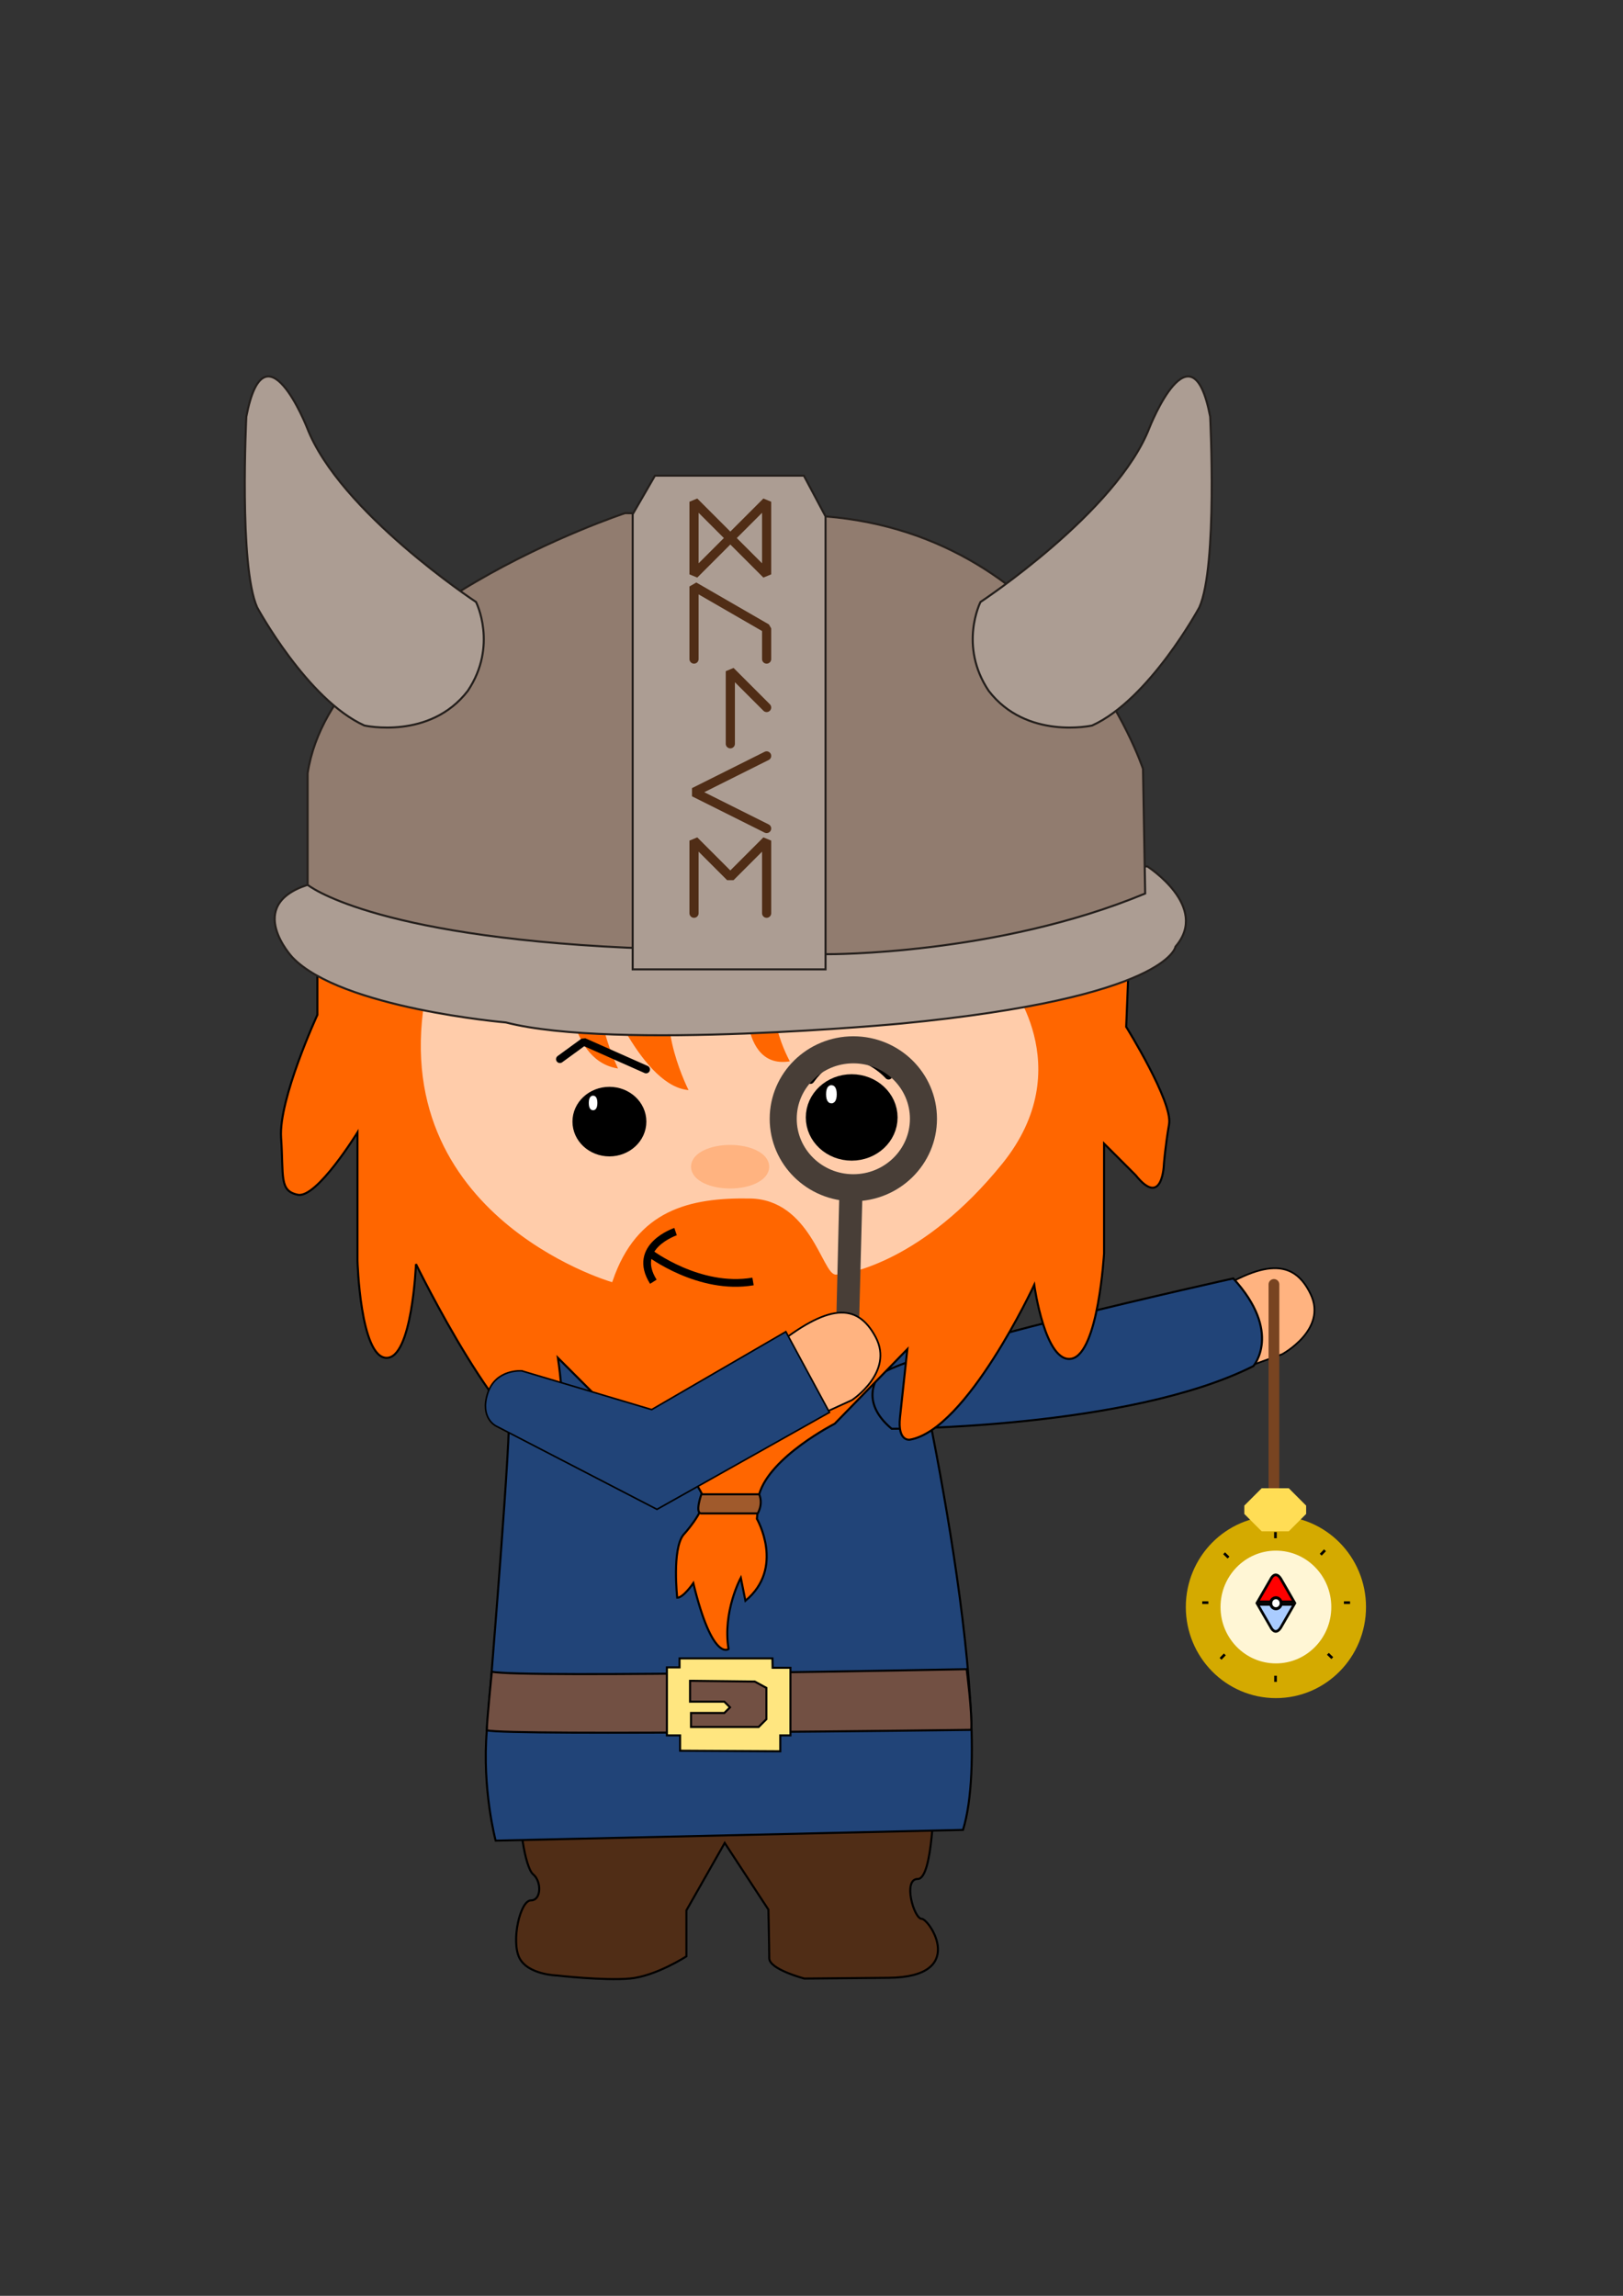 <?xml version="1.0" encoding="UTF-8" standalone="no"?>
<!-- Created with Inkscape (http://www.inkscape.org/) -->

<svg
   xmlns:dc="http://purl.org/dc/elements/1.1/"
   xmlns:cc="http://creativecommons.org/ns#"
   xmlns:rdf="http://www.w3.org/1999/02/22-rdf-syntax-ns#"
   xmlns:svg="http://www.w3.org/2000/svg"
   xmlns="http://www.w3.org/2000/svg"
   xmlns:sodipodi="http://sodipodi.sourceforge.net/DTD/sodipodi-0.dtd"
   xmlns:inkscape="http://www.inkscape.org/namespaces/inkscape"
   width="793.701"
   height="1122.52"
   viewBox="0 0 210 297"
   version="1.1"
   id="svg8"
   inkscape:version="0.92.4 (5da689c313, 2019-01-14)"
   sodipodi:docname="buscar.svg">
  <rect x="0" y="0" width="210" height="297" fill="#333333" stroke="none"/>
  <defs
     id="defs2" />
  <sodipodi:namedview
     id="base"
     pagecolor="#ffffff"
     bordercolor="#666666"
     borderopacity="1.0"
     inkscape:pageopacity="0.0"
     inkscape:pageshadow="2"
     inkscape:zoom="1.3344978"
     inkscape:cx="313.38202"
     inkscape:cy="334.74456"
     inkscape:document-units="mm"
     inkscape:current-layer="layer1"
     showgrid="false"
     units="px"
     inkscape:window-width="1920"
     inkscape:window-height="966"
     inkscape:window-x="0"
     inkscape:window-y="84"
     inkscape:window-maximized="1" />
  <g
     inkscape:label="Capa 1"
     inkscape:groupmode="layer"
     id="layer1">
    <g
       id="g71"
       transform="matrix(-1,0,0,1,201.728,0)">
      <path
         inkscape:connector-curvature="0"
         id="path919"
         d="m 80.892,232.267 c 0,0 0.099,10.805 2.082,10.805 1.983,0 0.496,5.155 -0.496,5.155 -0.991,0 -6.047,7.534 4.263,7.633 10.31,0.099 10.905,0.099 10.905,0.099 0,0 4.548,-1.187 4.548,-2.626 0,-1.439 0.112,-6.296 0.112,-6.296 l 5.651,-8.624 4.957,8.724 v 5.948 c 0,0 3.965,2.577 7.336,2.875 3.37,0.297 9.418,-0.397 9.418,-0.397 0,0 3.767,-0.099 4.857,-2.28 1.09,-2.181 -0.099,-7.435 -1.487,-7.435 -1.388,0 -1.388,-2.478 -0.297,-3.37 1.09,-0.892 1.983,-7.138 1.586,-9.715 z"
         style="fill:#502d16;stroke:#000000;stroke-width:0.265px;stroke-linecap:butt;stroke-linejoin:miter;stroke-opacity:1" />
      <g
         id="g62">
        <path
           style="fill:#214478;stroke:#000000;stroke-width:0.265px;stroke-linecap:butt;stroke-linejoin:miter;stroke-opacity:1"
           d="m 83.976,171.667 c 0,0 -11.61,49.597 -6.851,65.061 l 60.471,1.388 c 0,0 1.784,-6.691 1.14,-14.275 -0.644,-7.584 -3.222,-39.455 -2.825,-40.842 v -10.954 z"
           id="path968"
           inkscape:connector-curvature="0" />
        <g
           id="g55">
          <path
             inkscape:connector-curvature="0"
             id="path909"
             d="m 76.055,223.784 c -0.14,-2.173 0.596,-7.851 0.596,-7.851 0,0 58.07,1.191 61.44,0.324 0,0 0.669,6.592 0.644,7.584 -2.577,0.743 -62.68,-0.057 -62.68,-0.057 z"
             style="opacity:1;fill:#725043;fill-opacity:1;stroke:#000000;stroke-width:0.265px;stroke-linecap:butt;stroke-linejoin:miter;stroke-opacity:1" />
          <path
             inkscape:connector-curvature="0"
             id="path911"
             d="m 99.454,215.754 v 8.748 h 1.313 v 2.057 l 12.962,-0.074 v -1.983 h 1.71 v -8.798 h -1.636 v -1.165 h -12.02 l -0.025,1.214 z"
             style="opacity:1;fill:#ffe680;stroke:#000000;stroke-width:0.265px;stroke-linecap:butt;stroke-linejoin:miter;stroke-opacity:1" />
          <path
             inkscape:connector-curvature="0"
             id="path913"
             d="m 104.064,217.538 8.377,-0.099 v 2.701 h -4.436 l -0.731,0.731 0.731,0.731 h 4.312 v 1.809 h -8.748 l -1.004,-1.004 v -4.052 z"
             style="opacity:1;fill:#725043;fill-opacity:1;stroke:#000000;stroke-width:0.265px;stroke-linecap:butt;stroke-linejoin:miter;stroke-opacity:1" />
        </g>
      </g>
    </g>
    <path
       style="fill:#ffb380;stroke:#000000;stroke-width:0.224px;stroke-linecap:butt;stroke-linejoin:miter;stroke-opacity:1"
       d="m 159.949,177.343 5.944,-2.151 c 0,0 5.884,-3.174 3.698,-7.756 -2.186,-4.582 -6.076,-4.556 -13.631,0.467 z"
       id="path938"
       inkscape:connector-curvature="0" />
    <path
       style="fill:#d38d5f;stroke:#784421;stroke-width:1.392;stroke-linecap:round;stroke-linejoin:round;stroke-miterlimit:4;stroke-dasharray:none;stroke-opacity:1;paint-order:markers fill stroke"
       d="m 164.835,166.159 v 26.198"
       id="path1021"
       inkscape:connector-curvature="0" />
    <path
       inkscape:connector-curvature="0"
       id="path974"
       d="m 115.374,184.835 c 0,0 30.679,-0.002 46.798,-8.106 0,0 3.803,-4.353 -2.597,-11.344 0,0 -43.337,9.584 -45.901,12.649 0,0 -2.609,3.198 1.7,6.801 z"
       style="fill:#214478;fill-opacity:1;stroke:#000000;stroke-width:0.265px;stroke-linecap:butt;stroke-linejoin:miter;stroke-opacity:1" />
    <g
       id="g1140"
       transform="matrix(-1,0,0,1,201.728,0)">
      <path
         inkscape:connector-curvature="0"
         id="path870"
         d="m 121.653,183.548 7.886,-7.886 c -1.612,11.145 0.771,11.426 0.771,11.426 5.818,0.561 17.594,-23.553 17.594,-23.553 0,0 0.491,12.267 3.855,12.127 3.365,-0.14 3.715,-12.547 3.715,-12.547 v -16.613 c 0,0 5.257,8.552 7.711,8.061 2.453,-0.491 1.823,-2.383 2.173,-7.36 0.35,-4.977 -4.697,-15.912 -4.697,-15.912 V 118.265 H 55.415 l 0.595,14.572 c 0,0 -6.047,9.715 -5.551,12.59 0.496,2.875 0.669,5.155 0.669,5.155 0,0 0.149,5.824 3.668,1.437 l 4.077,-4.077 v 14.188 c 0,0 0.731,12.887 4.176,13.631 3.445,0.743 4.857,-9.541 4.857,-9.541 0,0 8.711,18.765 16.106,20.027 0,0 1.612,0.28 1.262,-2.909 l -0.946,-8.797 9.393,9.638 c 0,0 8.386,4.271 9.774,9.129 l 0.297,3.172 c 0,0 -3.668,6.344 1.487,10.607 l 0.595,-2.974 c 0,0 2.379,4.362 1.586,9.219 0,0 2.082,1.685 4.56,-8.525 0,0 1.289,1.884 2.082,1.884 0,0 0.694,-6.245 -0.793,-8.129 0,0 -2.677,-2.875 -2.677,-4.758 0,0 2.776,-5.948 5.75,-5.948 z"
         style="opacity:1;fill:#ff6600;stroke:#000000;stroke-width:0.265px;stroke-linecap:butt;stroke-linejoin:miter;stroke-opacity:1" />
      <path
         inkscape:connector-curvature="0"
         id="path885"
         d="m 71.573,126.691 c 0,0 -9.517,11.301 0.595,23.792 10.111,12.491 19.826,14.275 21.413,14.275 1.586,0 3.223,-9.704 11.074,-9.844 7.851,-0.14 14.79,1.472 17.945,10.795 0,0 30.46,-8.881 23.521,-39.017 H 128.475 c 0,0 0,10.905 -6.939,11.698 0,0 3.172,-6.344 2.379,-11.103 0,0 -5.155,13.68 -11.499,13.879 0,0 4.56,-8.724 1.784,-14.275 l -8.922,-0.198 c 0,0 1.388,12.094 -5.948,10.706 0,0 4.419,-7.832 0,-9.913 z"
         style="opacity:1;fill:#ffccaa;stroke:#ffccaa;stroke-width:0.265px;stroke-linecap:butt;stroke-linejoin:miter;stroke-opacity:1" />
      <path
         inkscape:connector-curvature="0"
         id="path1073"
         d="m 103.494,193.308 h 7.484 c 0,0 0.892,2.478 0,2.478 -0.892,0 -7.286,0 -7.286,0 0,0 -0.743,-1.14 -0.198,-2.478 z"
         style="fill:#a05a2c;stroke:#000000;stroke-width:0.265px;stroke-linecap:butt;stroke-linejoin:miter;stroke-opacity:1" />
    </g>
    <path
       style="fill:#ac9d93;stroke:#241f1c;stroke-width:0.265px;stroke-linecap:butt;stroke-linejoin:miter;stroke-opacity:1"
       d="m 148.455,112.084 c 0,0 8.131,5.187 3.645,10.374 0,0 -0.841,6.589 -35.469,9.954 0,0 -37.011,3.505 -51.171,-0.14 0,0 -21.309,-1.823 -27.618,-8.412 0,0 -6.309,-6.729 1.963,-9.393 z"
       id="path866"
       inkscape:connector-curvature="0" />
    <path
       style="fill:#917c6f;stroke:#241f1c;stroke-width:0.265px;stroke-linecap:butt;stroke-linejoin:miter;stroke-opacity:1"
       d="m 148.174,115.589 -0.28,-16.122 c 0,0 -9.954,-30.142 -41.077,-32.665 l -25.936,-0.421 c 0,0 -37.852,12.477 -41.077,33.647 v 14.44 c 0,0 7.991,6.589 41.357,8.131 l 25.936,0.841 c 0,0 21.87,0.14 41.077,-7.851 z"
       id="path864"
       inkscape:connector-curvature="0" />
    <path
       style="fill:#ac9d93;stroke:#241f1c;stroke-width:0.265px;stroke-linecap:butt;stroke-linejoin:miter;stroke-opacity:1"
       d="M 106.817,66.801 V 125.402 H 81.863 V 66.521 l 2.88,-4.987 h 19.271 z"
       id="path868"
       inkscape:connector-curvature="0" />
    <path
       style="fill:#ac9d93;stroke:#241f1c;stroke-width:0.265px;stroke-linecap:butt;stroke-linejoin:miter;stroke-opacity:1"
       d="m 126.865,77.877 c 0,0 17.664,-11.636 21.87,-22.571 0,0 5.468,-13.879 7.851,-1.402 0,0 0.981,19.347 -1.402,24.674 0,0 -6.449,11.916 -13.879,15.281 0,0 -8.473,1.903 -13.38,-4.491 -3.916,-5.849 -1.06,-11.491 -1.06,-11.491 z"
       id="path860"
       inkscape:connector-curvature="0" />
    <path
       inkscape:connector-curvature="0"
       id="path862"
       d="m 61.592,77.877 c 0,0 -17.664,-11.636 -21.87,-22.571 0,0 -5.468,-13.879 -7.851,-1.402 0,0 -0.981,19.347 1.402,24.674 0,0 6.449,11.916 13.879,15.281 0,0 8.473,1.903 13.38,-4.491 3.916,-5.849 1.06,-11.491 1.06,-11.491 z"
       style="fill:#ac9d93;stroke:#241f1c;stroke-width:0.265px;stroke-linecap:butt;stroke-linejoin:miter;stroke-opacity:1" />
    <path
       style="fill:#802000;fill-opacity:0;stroke:#502d16;stroke-width:1.184;stroke-linecap:round;stroke-linejoin:bevel;stroke-miterlimit:4;stroke-dasharray:none;stroke-opacity:1;paint-order:stroke markers fill"
       d="m 89.8,118.141 v -9.394 l 4.697,4.697 4.697,-4.697 v 9.394"
       id="path10830"
       inkscape:connector-curvature="0" />
    <path
       style="fill:#802000;fill-opacity:0;stroke:#502d16;stroke-width:1.184;stroke-linecap:round;stroke-linejoin:bevel;stroke-miterlimit:4;stroke-dasharray:none;stroke-opacity:1;paint-order:stroke markers fill"
       d="m 99.194,107.182 -9.394,-4.697 9.394,-4.697"
       id="path10832"
       inkscape:connector-curvature="0" />
    <path
       style="fill:#802000;fill-opacity:0;stroke:#502d16;stroke-width:1.184;stroke-linecap:round;stroke-linejoin:bevel;stroke-miterlimit:4;stroke-dasharray:none;stroke-opacity:1;paint-order:stroke markers fill"
       d="m 94.497,96.222 v -9.394 l 4.697,4.697"
       id="path10834"
       inkscape:connector-curvature="0" />
    <path
       style="fill:#802000;fill-opacity:0;stroke:#502d16;stroke-width:1.184;stroke-linecap:round;stroke-linejoin:bevel;stroke-miterlimit:4;stroke-dasharray:none;stroke-opacity:1;paint-order:stroke markers fill"
       d="m 89.8,85.262 v -9.394 l 9.394,5.424 v 3.97"
       id="path10836"
       inkscape:connector-curvature="0" />
    <path
       style="fill:#802000;fill-opacity:0;stroke:#502d16;stroke-width:1.184;stroke-linecap:round;stroke-linejoin:bevel;stroke-miterlimit:4;stroke-dasharray:none;stroke-opacity:1;paint-order:stroke markers fill"
       d="m 89.8,74.302 v -9.394 l 9.394,9.394 v -9.394 z"
       id="path10838"
       inkscape:connector-curvature="0" />
    <path
       style="fill:#483e37;fill-opacity:1;stroke:#483e37;stroke-width:0.265px;stroke-linecap:butt;stroke-linejoin:miter;stroke-opacity:1"
       d="m 108.748,153.853 c 0,0 1.307,-2.577 2.726,0 l -0.599,22.9 c 0,0 -1.644,2.23 -2.677,0 z"
       id="path949"
       inkscape:connector-curvature="0" />
    <g
       id="g906"
       transform="matrix(-0.675,0.365,0.365,0.675,90.839,11.491)">
      <path
         style="fill:#ffb380;stroke:#000000;stroke-width:0.291px;stroke-linecap:butt;stroke-linejoin:miter;stroke-opacity:1"
         d="m 90.966,205.934 -8.038,0.538 c 0,0 -8.539,-0.734 -8.578,-7.445 -0.039,-6.711 4.45,-8.737 15.942,-6.646 z"
         id="path940"
         inkscape:connector-curvature="0" />
      <path
         inkscape:connector-curvature="0"
         id="path902"
         d="m 129.539,175.662 -16.157,16.157 -26.146,-0.792 v 15.465 l 33.358,0.545 17.199,-25.279 c 0,0 1.784,-2.478 -1.388,-5.502 -3.172,-3.024 -6.867,-0.595 -6.867,-0.595 z"
         style="fill:#214478;fill-opacity:1;stroke:#000000;stroke-width:0.265px;stroke-linecap:butt;stroke-linejoin:miter;stroke-opacity:1" />
    </g>
    <g
       transform="matrix(-1.242,0,0,1.242,224.366,-37.071)"
       id="g898">
      <ellipse
         ry="3.501"
         rx="3.782"
         cy="146.239"
         cx="91.921"
         id="path886"
         style="opacity:1;fill:#000000;fill-opacity:1;fill-rule:nonzero;stroke:#000000;stroke-width:1.998;stroke-linecap:round;stroke-linejoin:bevel;stroke-miterlimit:4;stroke-dasharray:none;stroke-opacity:1;paint-order:stroke markers fill" />
      <ellipse
         ry="0.528"
         rx="0.137"
         cy="143.825"
         cx="94.034"
         id="path892"
         style="opacity:1;fill:#ffffff;fill-opacity:1;fill-rule:nonzero;stroke:#ffffff;stroke-width:0.838;stroke-linecap:round;stroke-linejoin:bevel;stroke-miterlimit:4;stroke-dasharray:none;stroke-opacity:1;paint-order:stroke markers fill" />
    </g>
    <ellipse
       style="opacity:1;fill:#ffb380;fill-opacity:1;fill-rule:nonzero;stroke:#ffb380;stroke-width:1.5;stroke-linecap:round;stroke-linejoin:bevel;stroke-miterlimit:4;stroke-dasharray:none;stroke-opacity:1;paint-order:stroke markers fill"
       id="path936"
       cx="-94.469"
       cy="150.934"
       rx="4.311"
       ry="2.068"
       transform="scale(-1,1)" />
    <path
       inkscape:connector-curvature="0"
       id="path852"
       d="m 114.968,139.155 c 0,0 -5.327,-6.028 -10.094,0.561"
       style="fill:none;stroke:#000000;stroke-width:1;stroke-linecap:round;stroke-linejoin:bevel;stroke-miterlimit:4;stroke-dasharray:none;stroke-opacity:1;paint-order:markers fill stroke" />
    <g
       id="g138"
       transform="matrix(-1,0,0,1,170.773,-1.14)">
      <ellipse
         style="opacity:1;fill:#000000;fill-opacity:1;fill-rule:nonzero;stroke:#000000;stroke-width:1.998;stroke-linecap:round;stroke-linejoin:bevel;stroke-miterlimit:4;stroke-dasharray:none;stroke-opacity:1;paint-order:stroke markers fill"
         id="ellipse134"
         cx="91.921"
         cy="146.239"
         rx="3.782"
         ry="3.501" />
      <ellipse
         style="opacity:1;fill:#ffffff;fill-opacity:1;fill-rule:nonzero;stroke:#ffffff;stroke-width:0.838;stroke-linecap:round;stroke-linejoin:bevel;stroke-miterlimit:4;stroke-dasharray:none;stroke-opacity:1;paint-order:stroke markers fill"
         id="ellipse136"
         cx="94.034"
         cy="143.825"
         rx="0.137"
         ry="0.528" />
    </g>
    <path
       style="fill:none;stroke:#000000;stroke-width:1;stroke-linecap:round;stroke-linejoin:bevel;stroke-miterlimit:4;stroke-dasharray:none;stroke-opacity:1"
       d="m 72.446,137.019 3.085,-2.246 8.065,3.581"
       id="path140"
       inkscape:connector-curvature="0" />
    <ellipse
       style="opacity:1;fill:none;fill-opacity:1;fill-rule:nonzero;stroke:#483e37;stroke-width:3.5;stroke-linecap:round;stroke-linejoin:bevel;stroke-miterlimit:4;stroke-dasharray:none;stroke-opacity:1;paint-order:stroke markers fill"
       id="path947"
       cx="110.413"
       cy="144.732"
       rx="9.073"
       ry="8.922" />
    <g
       id="g1204"
       transform="matrix(1.283,0,0,1.283,-46.468,-52.373)">
      <g
         id="g1187">
        <ellipse
           style="opacity:1;fill:#fff6d5;fill-opacity:1;fill-rule:nonzero;stroke:#d4aa00;stroke-width:3.5;stroke-linecap:round;stroke-linejoin:bevel;stroke-miterlimit:4;stroke-dasharray:none;stroke-opacity:1;paint-order:stroke markers fill"
           id="path951"
           cx="164.893"
           cy="202.858"
           rx="7.336"
           ry="7.435" />
        <rect
           style="opacity:1;fill:#ffdd55;fill-opacity:1;fill-rule:nonzero;stroke:#ffdd55;stroke-width:3.5;stroke-linecap:round;stroke-linejoin:bevel;stroke-miterlimit:4;stroke-dasharray:none;stroke-opacity:1;paint-order:stroke markers fill"
           id="rect953"
           width="2.734"
           height="0.841"
           x="163.457"
           y="192.632" />
      </g>
      <g
         transform="translate(-6.847,1.371)"
         id="g972">
        <path
           style="fill:#ff0000;stroke:#000000;stroke-width:0.265px;stroke-linecap:butt;stroke-linejoin:miter;stroke-opacity:1"
           d="m 171.159,198.777 -1.262,2.186 h 3.68 l -1.258,-2.178 c 0,0 -0.565,-1.217 -1.161,-0.008 z"
           id="path955"
           inkscape:connector-curvature="0" />
        <path
           inkscape:connector-curvature="0"
           id="path957"
           d="m 171.16,203.411 -1.262,-2.186 h 3.68 l -1.258,2.178 c 0,0 -0.565,1.217 -1.161,0.008 z"
           style="fill:#aaccff;stroke:#000000;stroke-width:0.265px;stroke-linecap:butt;stroke-linejoin:miter;stroke-opacity:1" />
        <ellipse
           style="opacity:1;fill:#ffffff;fill-opacity:1;fill-rule:nonzero;stroke:#000000;stroke-width:0.3;stroke-linecap:round;stroke-linejoin:bevel;stroke-miterlimit:4;stroke-dasharray:none;stroke-opacity:1;paint-order:stroke markers fill"
           id="path967"
           cx="171.744"
           cy="201.105"
           rx="0.527"
           ry="0.556" />
      </g>
      <path
         inkscape:connector-curvature="0"
         id="path989"
         d="m 157.464,202.418 h 0.62"
         style="fill:none;stroke:#000000;stroke-width:0.265px;stroke-linecap:butt;stroke-linejoin:miter;stroke-opacity:1" />
      <path
         style="fill:none;stroke:#000000;stroke-width:0.265px;stroke-linecap:butt;stroke-linejoin:miter;stroke-opacity:1"
         d="m 159.668,197.44 0.445,0.431"
         id="path991"
         inkscape:connector-curvature="0" />
      <path
         style="fill:none;stroke:#000000;stroke-width:0.265px;stroke-linecap:butt;stroke-linejoin:miter;stroke-opacity:1"
         d="m 171.751,202.418 h 0.62"
         id="path993"
         inkscape:connector-curvature="0" />
      <path
         inkscape:connector-curvature="0"
         id="path995"
         d="m 164.854,209.786 v 0.62"
         style="fill:none;stroke:#000000;stroke-width:0.265px;stroke-linecap:butt;stroke-linejoin:miter;stroke-opacity:1" />
      <path
         style="fill:none;stroke:#000000;stroke-width:0.265px;stroke-linecap:butt;stroke-linejoin:miter;stroke-opacity:1"
         d="m 164.845,195.3 v 0.62"
         id="path997"
         inkscape:connector-curvature="0" />
      <path
         inkscape:connector-curvature="0"
         id="path999"
         d="m 170.135,207.577 0.445,0.431"
         style="fill:none;stroke:#000000;stroke-width:0.265px;stroke-linecap:butt;stroke-linejoin:miter;stroke-opacity:1" />
      <path
         style="fill:none;stroke:#000000;stroke-width:0.265px;stroke-linecap:butt;stroke-linejoin:miter;stroke-opacity:1"
         d="m 159.741,207.635 -0.43,0.446"
         id="path1001"
         inkscape:connector-curvature="0" />
      <path
         inkscape:connector-curvature="0"
         id="path1003"
         d="m 169.843,197.135 -0.43,0.446"
         style="fill:none;stroke:#000000;stroke-width:0.265px;stroke-linecap:butt;stroke-linejoin:miter;stroke-opacity:1" />
    </g>
    <g
       id="g1183">
      <path
         inkscape:connector-curvature="0"
         id="path1177"
         d="m 87.411,159.329 c 0,0 -5.748,1.928 -2.874,6.484"
         style="fill:none;stroke:#000000;stroke-width:1;stroke-linecap:butt;stroke-linejoin:miter;stroke-opacity:1;stroke-miterlimit:4;stroke-dasharray:none" />
      <path
         inkscape:connector-curvature="0"
         id="path1179"
         d="m 84.046,162.098 c 0,0 6.414,4.872 13.389,3.68"
         style="fill:none;stroke:#000000;stroke-width:1;stroke-linecap:butt;stroke-linejoin:miter;stroke-opacity:1;stroke-miterlimit:4;stroke-dasharray:none" />
    </g>
  </g>
</svg>
